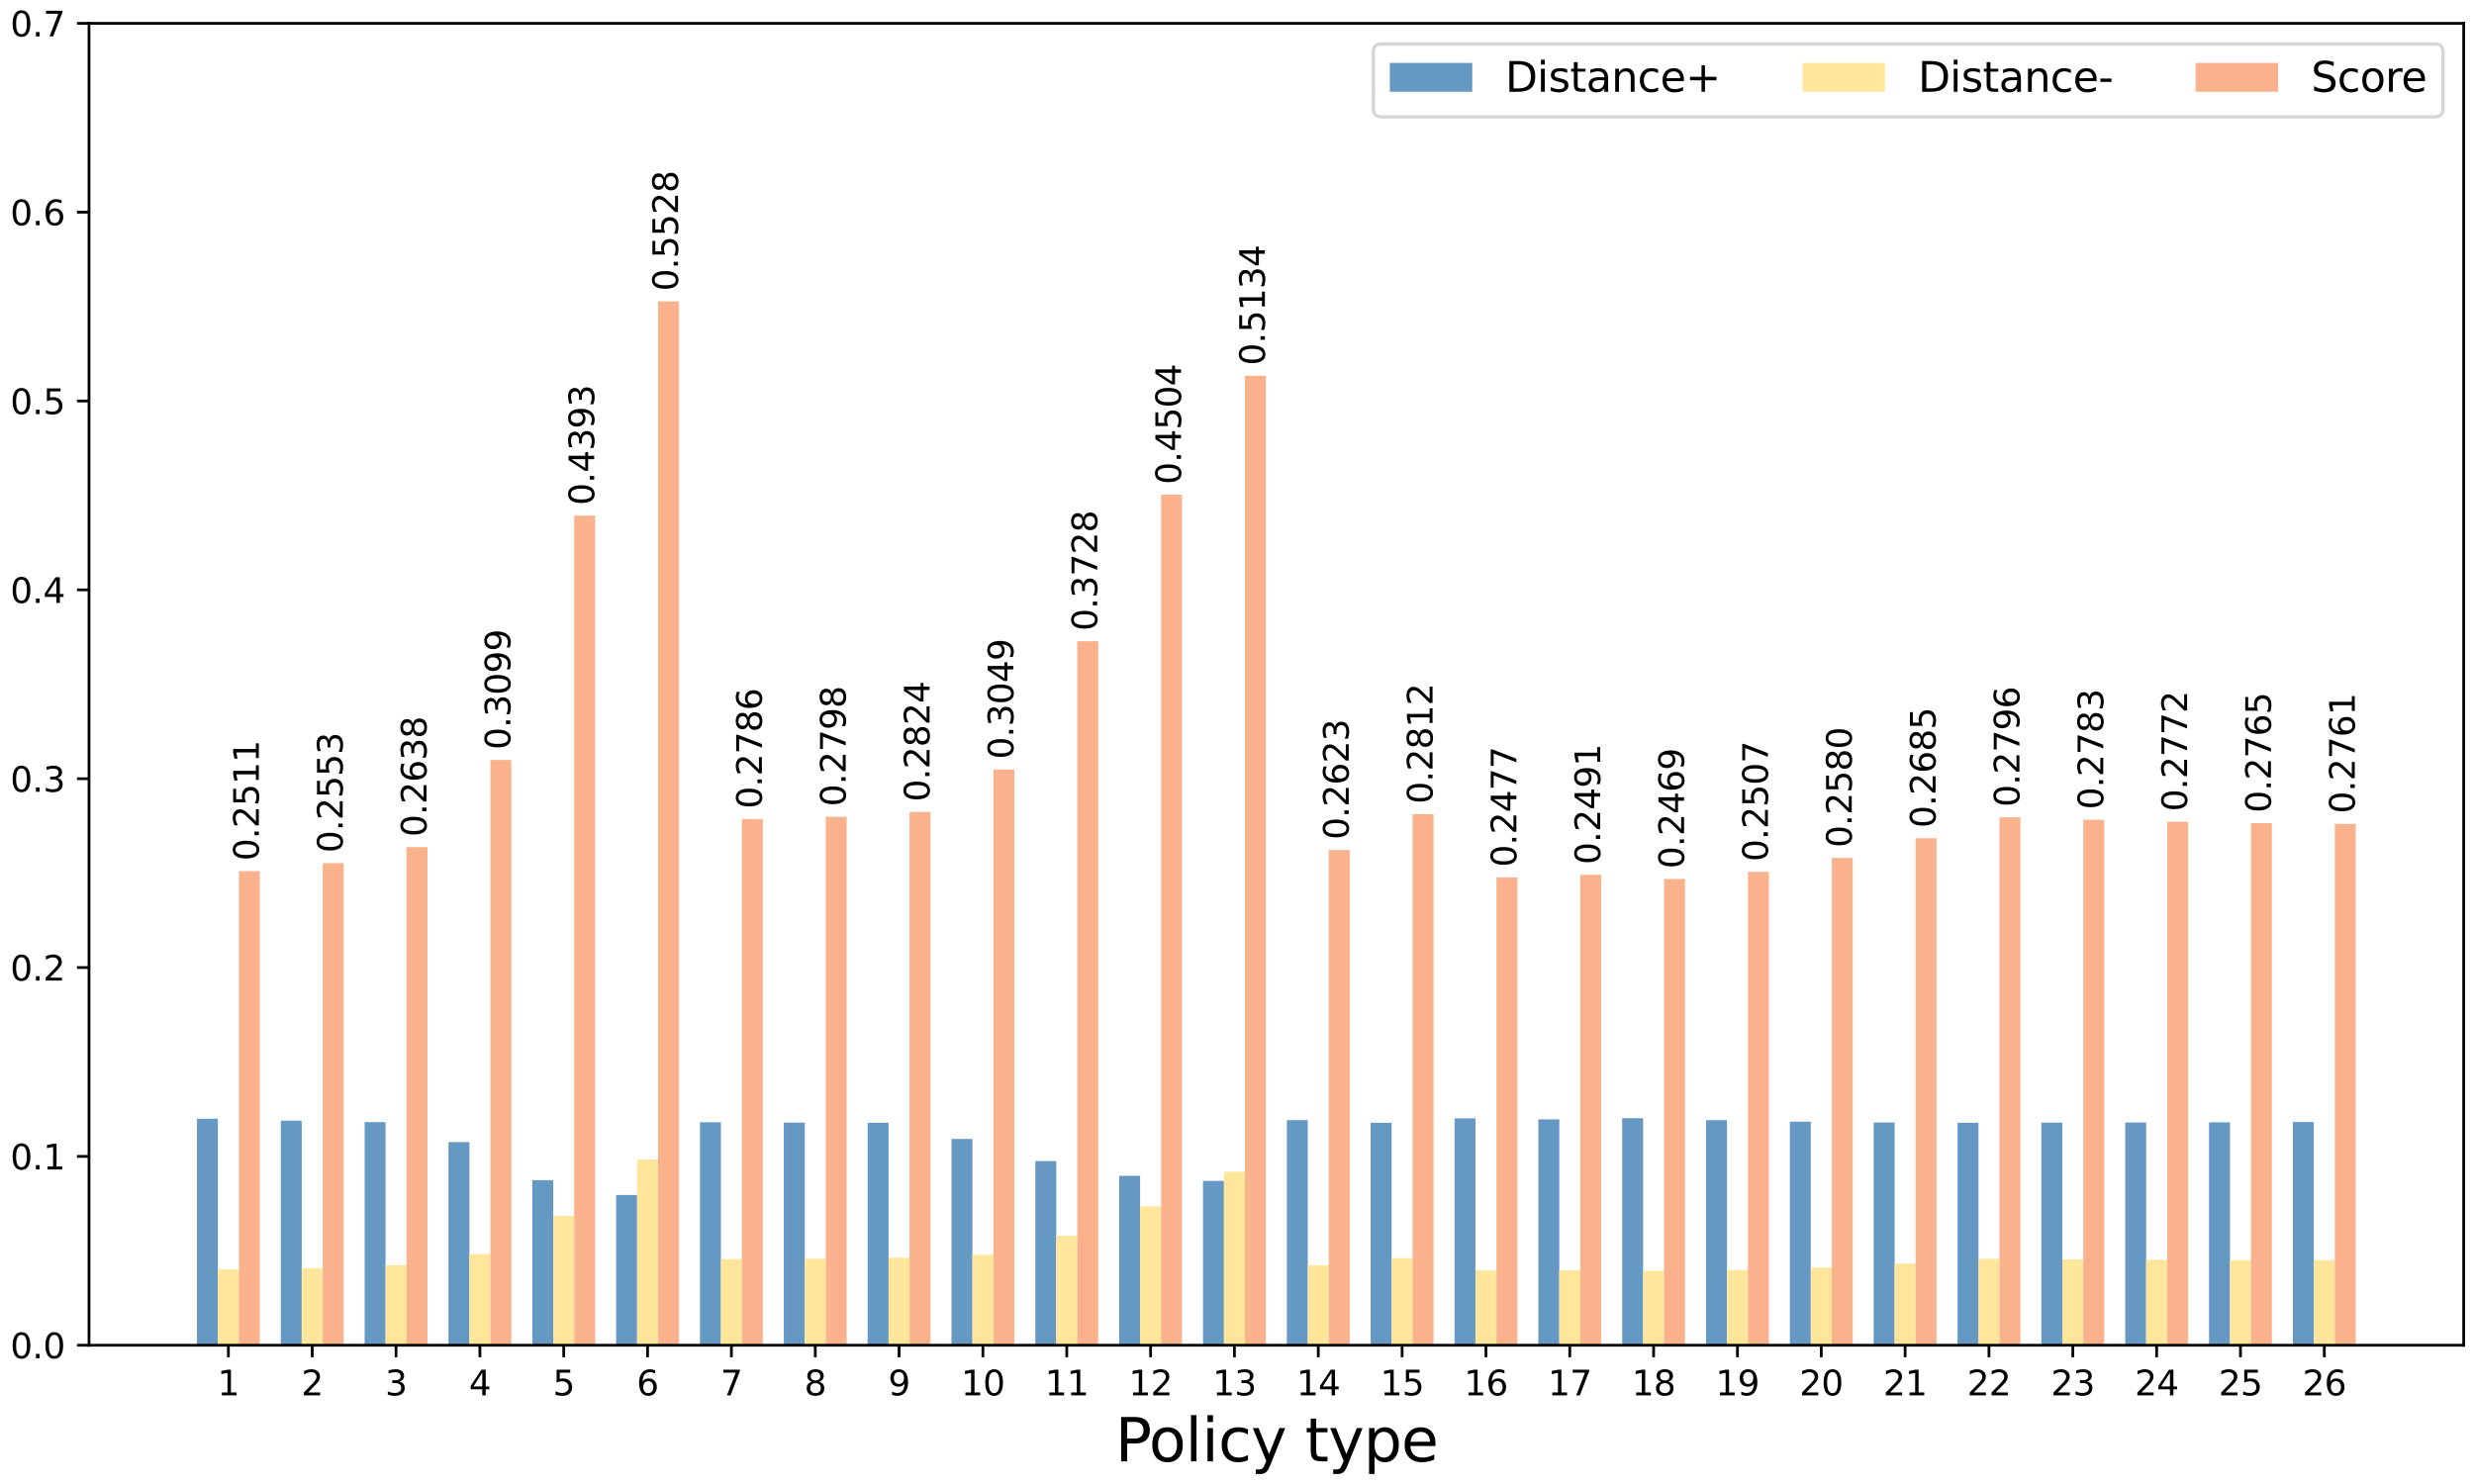 <?xml version="1.0" encoding="utf-8" standalone="no"?>
<!DOCTYPE svg PUBLIC "-//W3C//DTD SVG 1.1//EN"
  "http://www.w3.org/Graphics/SVG/1.1/DTD/svg11.dtd">
<svg xmlns:xlink="http://www.w3.org/1999/xlink" width="720pt" height="432pt" viewBox="0 0 720 432" xmlns="http://www.w3.org/2000/svg" version="1.1">
 <defs>
  <style type="text/css">*{stroke-linejoin: round; stroke-linecap: butt}</style>
 </defs>
 <g id="figure_1">
  <g id="patch_1">
   <path d="M 0 432 
L 720 432 
L 720 0 
L 0 0 
z
" style="fill: #ffffff"/>
  </g>
  <g id="axes_1">
   <g id="patch_2">
    <path d="M 25.903 391.598 
L 717 391.598 
L 717 6.799 
L 25.903 6.799 
z
" style="fill: #ffffff"/>
   </g>
   <g id="patch_3">
    <path d="M 57.317 391.598 
L 63.417 391.598 
L 63.417 325.668 
L 57.317 325.668 
z
" clip-path="url(#pde067b3f91)" style="fill: #6698c4"/>
   </g>
   <g id="patch_4">
    <path d="M 81.716 391.598 
L 87.815 391.598 
L 87.815 326.255 
L 81.716 326.255 
z
" clip-path="url(#pde067b3f91)" style="fill: #6698c4"/>
   </g>
   <g id="patch_5">
    <path d="M 106.114 391.598 
L 112.214 391.598 
L 112.214 326.641 
L 106.114 326.641 
z
" clip-path="url(#pde067b3f91)" style="fill: #6698c4"/>
   </g>
   <g id="patch_6">
    <path d="M 130.513 391.598 
L 136.613 391.598 
L 136.613 332.466 
L 130.513 332.466 
z
" clip-path="url(#pde067b3f91)" style="fill: #6698c4"/>
   </g>
   <g id="patch_7">
    <path d="M 154.912 391.598 
L 161.012 391.598 
L 161.012 343.547 
L 154.912 343.547 
z
" clip-path="url(#pde067b3f91)" style="fill: #6698c4"/>
   </g>
   <g id="patch_8">
    <path d="M 179.311 391.598 
L 185.411 391.598 
L 185.411 347.86 
L 179.311 347.86 
z
" clip-path="url(#pde067b3f91)" style="fill: #6698c4"/>
   </g>
   <g id="patch_9">
    <path d="M 203.71 391.598 
L 209.809 391.598 
L 209.809 326.69 
L 203.71 326.69 
z
" clip-path="url(#pde067b3f91)" style="fill: #6698c4"/>
   </g>
   <g id="patch_10">
    <path d="M 228.109 391.598 
L 234.208 391.598 
L 234.208 326.808 
L 228.109 326.808 
z
" clip-path="url(#pde067b3f91)" style="fill: #6698c4"/>
   </g>
   <g id="patch_11">
    <path d="M 252.507 391.598 
L 258.607 391.598 
L 258.607 326.848 
L 252.507 326.848 
z
" clip-path="url(#pde067b3f91)" style="fill: #6698c4"/>
   </g>
   <g id="patch_12">
    <path d="M 276.906 391.598 
L 283.006 391.598 
L 283.006 331.545 
L 276.906 331.545 
z
" clip-path="url(#pde067b3f91)" style="fill: #6698c4"/>
   </g>
   <g id="patch_13">
    <path d="M 301.305 391.598 
L 307.405 391.598 
L 307.405 338.004 
L 301.305 338.004 
z
" clip-path="url(#pde067b3f91)" style="fill: #6698c4"/>
   </g>
   <g id="patch_14">
    <path d="M 325.704 391.598 
L 331.803 391.598 
L 331.803 342.276 
L 325.704 342.276 
z
" clip-path="url(#pde067b3f91)" style="fill: #6698c4"/>
   </g>
   <g id="patch_15">
    <path d="M 350.103 391.598 
L 356.202 391.598 
L 356.202 343.764 
L 350.103 343.764 
z
" clip-path="url(#pde067b3f91)" style="fill: #6698c4"/>
   </g>
   <g id="patch_16">
    <path d="M 374.501 391.598 
L 380.601 391.598 
L 380.601 326.08 
L 374.501 326.08 
z
" clip-path="url(#pde067b3f91)" style="fill: #6698c4"/>
   </g>
   <g id="patch_17">
    <path d="M 398.9 391.598 
L 405 391.598 
L 405 326.842 
L 398.9 326.842 
z
" clip-path="url(#pde067b3f91)" style="fill: #6698c4"/>
   </g>
   <g id="patch_18">
    <path d="M 423.299 391.598 
L 429.399 391.598 
L 429.399 325.552 
L 423.299 325.552 
z
" clip-path="url(#pde067b3f91)" style="fill: #6698c4"/>
   </g>
   <g id="patch_19">
    <path d="M 447.698 391.598 
L 453.798 391.598 
L 453.798 325.852 
L 447.698 325.852 
z
" clip-path="url(#pde067b3f91)" style="fill: #6698c4"/>
   </g>
   <g id="patch_20">
    <path d="M 472.097 391.598 
L 478.196 391.598 
L 478.196 325.523 
L 472.097 325.523 
z
" clip-path="url(#pde067b3f91)" style="fill: #6698c4"/>
   </g>
   <g id="patch_21">
    <path d="M 496.495 391.598 
L 502.595 391.598 
L 502.595 326.097 
L 496.495 326.097 
z
" clip-path="url(#pde067b3f91)" style="fill: #6698c4"/>
   </g>
   <g id="patch_22">
    <path d="M 520.894 391.598 
L 526.994 391.598 
L 526.994 326.51 
L 520.894 326.51 
z
" clip-path="url(#pde067b3f91)" style="fill: #6698c4"/>
   </g>
   <g id="patch_23">
    <path d="M 545.293 391.598 
L 551.393 391.598 
L 551.393 326.759 
L 545.293 326.759 
z
" clip-path="url(#pde067b3f91)" style="fill: #6698c4"/>
   </g>
   <g id="patch_24">
    <path d="M 569.692 391.598 
L 575.792 391.598 
L 575.792 326.833 
L 569.692 326.833 
z
" clip-path="url(#pde067b3f91)" style="fill: #6698c4"/>
   </g>
   <g id="patch_25">
    <path d="M 594.091 391.598 
L 600.19 391.598 
L 600.19 326.807 
L 594.091 326.807 
z
" clip-path="url(#pde067b3f91)" style="fill: #6698c4"/>
   </g>
   <g id="patch_26">
    <path d="M 618.49 391.598 
L 624.589 391.598 
L 624.589 326.764 
L 618.49 326.764 
z
" clip-path="url(#pde067b3f91)" style="fill: #6698c4"/>
   </g>
   <g id="patch_27">
    <path d="M 642.888 391.598 
L 648.988 391.598 
L 648.988 326.704 
L 642.888 326.704 
z
" clip-path="url(#pde067b3f91)" style="fill: #6698c4"/>
   </g>
   <g id="patch_28">
    <path d="M 667.287 391.598 
L 673.387 391.598 
L 673.387 326.626 
L 667.287 326.626 
z
" clip-path="url(#pde067b3f91)" style="fill: #6698c4"/>
   </g>
   <g id="patch_29">
    <path d="M 63.417 391.598 
L 69.516 391.598 
L 69.516 369.497 
L 63.417 369.497 
z
" clip-path="url(#pde067b3f91)" style="fill: #ffe69a"/>
   </g>
   <g id="patch_30">
    <path d="M 87.815 391.598 
L 93.915 391.598 
L 93.915 369.198 
L 87.815 369.198 
z
" clip-path="url(#pde067b3f91)" style="fill: #ffe69a"/>
   </g>
   <g id="patch_31">
    <path d="M 112.214 391.598 
L 118.314 391.598 
L 118.314 368.327 
L 112.214 368.327 
z
" clip-path="url(#pde067b3f91)" style="fill: #ffe69a"/>
   </g>
   <g id="patch_32">
    <path d="M 136.613 391.598 
L 142.713 391.598 
L 142.713 365.043 
L 136.613 365.043 
z
" clip-path="url(#pde067b3f91)" style="fill: #ffe69a"/>
   </g>
   <g id="patch_33">
    <path d="M 161.012 391.598 
L 167.111 391.598 
L 167.111 353.945 
L 161.012 353.945 
z
" clip-path="url(#pde067b3f91)" style="fill: #ffe69a"/>
   </g>
   <g id="patch_34">
    <path d="M 185.411 391.598 
L 191.51 391.598 
L 191.51 337.541 
L 185.411 337.541 
z
" clip-path="url(#pde067b3f91)" style="fill: #ffe69a"/>
   </g>
   <g id="patch_35">
    <path d="M 209.809 391.598 
L 215.909 391.598 
L 215.909 366.525 
L 209.809 366.525 
z
" clip-path="url(#pde067b3f91)" style="fill: #ffe69a"/>
   </g>
   <g id="patch_36">
    <path d="M 234.208 391.598 
L 240.308 391.598 
L 240.308 366.423 
L 234.208 366.423 
z
" clip-path="url(#pde067b3f91)" style="fill: #ffe69a"/>
   </g>
   <g id="patch_37">
    <path d="M 258.607 391.598 
L 264.707 391.598 
L 264.707 366.118 
L 258.607 366.118 
z
" clip-path="url(#pde067b3f91)" style="fill: #ffe69a"/>
   </g>
   <g id="patch_38">
    <path d="M 283.006 391.598 
L 289.106 391.598 
L 289.106 365.258 
L 283.006 365.258 
z
" clip-path="url(#pde067b3f91)" style="fill: #ffe69a"/>
   </g>
   <g id="patch_39">
    <path d="M 307.405 391.598 
L 313.504 391.598 
L 313.504 359.74 
L 307.405 359.74 
z
" clip-path="url(#pde067b3f91)" style="fill: #ffe69a"/>
   </g>
   <g id="patch_40">
    <path d="M 331.803 391.598 
L 337.903 391.598 
L 337.903 351.182 
L 331.803 351.182 
z
" clip-path="url(#pde067b3f91)" style="fill: #ffe69a"/>
   </g>
   <g id="patch_41">
    <path d="M 356.202 391.598 
L 362.302 391.598 
L 362.302 341.129 
L 356.202 341.129 
z
" clip-path="url(#pde067b3f91)" style="fill: #ffe69a"/>
   </g>
   <g id="patch_42">
    <path d="M 380.601 391.598 
L 386.701 391.598 
L 386.701 368.305 
L 380.601 368.305 
z
" clip-path="url(#pde067b3f91)" style="fill: #ffe69a"/>
   </g>
   <g id="patch_43">
    <path d="M 405 391.598 
L 411.1 391.598 
L 411.1 366.264 
L 405 366.264 
z
" clip-path="url(#pde067b3f91)" style="fill: #ffe69a"/>
   </g>
   <g id="patch_44">
    <path d="M 429.399 391.598 
L 435.498 391.598 
L 435.498 369.848 
L 429.399 369.848 
z
" clip-path="url(#pde067b3f91)" style="fill: #ffe69a"/>
   </g>
   <g id="patch_45">
    <path d="M 453.798 391.598 
L 459.897 391.598 
L 459.897 369.787 
L 453.798 369.787 
z
" clip-path="url(#pde067b3f91)" style="fill: #ffe69a"/>
   </g>
   <g id="patch_46">
    <path d="M 478.196 391.598 
L 484.296 391.598 
L 484.296 369.935 
L 478.196 369.935 
z
" clip-path="url(#pde067b3f91)" style="fill: #ffe69a"/>
   </g>
   <g id="patch_47">
    <path d="M 502.595 391.598 
L 508.695 391.598 
L 508.695 369.688 
L 502.595 369.688 
z
" clip-path="url(#pde067b3f91)" style="fill: #ffe69a"/>
   </g>
   <g id="patch_48">
    <path d="M 526.994 391.598 
L 533.094 391.598 
L 533.094 368.961 
L 526.994 368.961 
z
" clip-path="url(#pde067b3f91)" style="fill: #ffe69a"/>
   </g>
   <g id="patch_49">
    <path d="M 551.393 391.598 
L 557.493 391.598 
L 557.493 367.8 
L 551.393 367.8 
z
" clip-path="url(#pde067b3f91)" style="fill: #ffe69a"/>
   </g>
   <g id="patch_50">
    <path d="M 575.792 391.598 
L 581.891 391.598 
L 581.891 366.464 
L 575.792 366.464 
z
" clip-path="url(#pde067b3f91)" style="fill: #ffe69a"/>
   </g>
   <g id="patch_51">
    <path d="M 600.19 391.598 
L 606.29 391.598 
L 606.29 366.62 
L 600.19 366.62 
z
" clip-path="url(#pde067b3f91)" style="fill: #ffe69a"/>
   </g>
   <g id="patch_52">
    <path d="M 624.589 391.598 
L 630.689 391.598 
L 630.689 366.732 
L 624.589 366.732 
z
" clip-path="url(#pde067b3f91)" style="fill: #ffe69a"/>
   </g>
   <g id="patch_53">
    <path d="M 648.988 391.598 
L 655.088 391.598 
L 655.088 366.799 
L 648.988 366.799 
z
" clip-path="url(#pde067b3f91)" style="fill: #ffe69a"/>
   </g>
   <g id="patch_54">
    <path d="M 673.387 391.598 
L 679.487 391.598 
L 679.487 366.821 
L 673.387 366.821 
z
" clip-path="url(#pde067b3f91)" style="fill: #ffe69a"/>
   </g>
   <g id="patch_55">
    <path d="M 69.516 391.598 
L 75.616 391.598 
L 75.616 253.585 
L 69.516 253.585 
z
" clip-path="url(#pde067b3f91)" style="fill: #fab28c"/>
   </g>
   <g id="patch_56">
    <path d="M 93.915 391.598 
L 100.015 391.598 
L 100.015 251.265 
L 93.915 251.265 
z
" clip-path="url(#pde067b3f91)" style="fill: #fab28c"/>
   </g>
   <g id="patch_57">
    <path d="M 118.314 391.598 
L 124.414 391.598 
L 124.414 246.607 
L 118.314 246.607 
z
" clip-path="url(#pde067b3f91)" style="fill: #fab28c"/>
   </g>
   <g id="patch_58">
    <path d="M 142.713 391.598 
L 148.812 391.598 
L 148.812 221.24 
L 142.713 221.24 
z
" clip-path="url(#pde067b3f91)" style="fill: #fab28c"/>
   </g>
   <g id="patch_59">
    <path d="M 167.111 391.598 
L 173.211 391.598 
L 173.211 150.088 
L 167.111 150.088 
z
" clip-path="url(#pde067b3f91)" style="fill: #fab28c"/>
   </g>
   <g id="patch_60">
    <path d="M 191.51 391.598 
L 197.61 391.598 
L 197.61 87.739 
L 191.51 87.739 
z
" clip-path="url(#pde067b3f91)" style="fill: #fab28c"/>
   </g>
   <g id="patch_61">
    <path d="M 215.909 391.598 
L 222.009 391.598 
L 222.009 238.424 
L 215.909 238.424 
z
" clip-path="url(#pde067b3f91)" style="fill: #fab28c"/>
   </g>
   <g id="patch_62">
    <path d="M 240.308 391.598 
L 246.408 391.598 
L 246.408 237.77 
L 240.308 237.77 
z
" clip-path="url(#pde067b3f91)" style="fill: #fab28c"/>
   </g>
   <g id="patch_63">
    <path d="M 264.707 391.598 
L 270.806 391.598 
L 270.806 236.367 
L 264.707 236.367 
z
" clip-path="url(#pde067b3f91)" style="fill: #fab28c"/>
   </g>
   <g id="patch_64">
    <path d="M 289.106 391.598 
L 295.205 391.598 
L 295.205 223.999 
L 289.106 223.999 
z
" clip-path="url(#pde067b3f91)" style="fill: #fab28c"/>
   </g>
   <g id="patch_65">
    <path d="M 313.504 391.598 
L 319.604 391.598 
L 319.604 186.656 
L 313.504 186.656 
z
" clip-path="url(#pde067b3f91)" style="fill: #fab28c"/>
   </g>
   <g id="patch_66">
    <path d="M 337.903 391.598 
L 344.003 391.598 
L 344.003 144.019 
L 337.903 144.019 
z
" clip-path="url(#pde067b3f91)" style="fill: #fab28c"/>
   </g>
   <g id="patch_67">
    <path d="M 362.302 391.598 
L 368.402 391.598 
L 368.402 109.375 
L 362.302 109.375 
z
" clip-path="url(#pde067b3f91)" style="fill: #fab28c"/>
   </g>
   <g id="patch_68">
    <path d="M 386.701 391.598 
L 392.801 391.598 
L 392.801 247.421 
L 386.701 247.421 
z
" clip-path="url(#pde067b3f91)" style="fill: #fab28c"/>
   </g>
   <g id="patch_69">
    <path d="M 411.1 391.598 
L 417.199 391.598 
L 417.199 237.016 
L 411.1 237.016 
z
" clip-path="url(#pde067b3f91)" style="fill: #fab28c"/>
   </g>
   <g id="patch_70">
    <path d="M 435.498 391.598 
L 441.598 391.598 
L 441.598 255.416 
L 435.498 255.416 
z
" clip-path="url(#pde067b3f91)" style="fill: #fab28c"/>
   </g>
   <g id="patch_71">
    <path d="M 459.897 391.598 
L 465.997 391.598 
L 465.997 254.663 
L 459.897 254.663 
z
" clip-path="url(#pde067b3f91)" style="fill: #fab28c"/>
   </g>
   <g id="patch_72">
    <path d="M 484.296 391.598 
L 490.396 391.598 
L 490.396 255.872 
L 484.296 255.872 
z
" clip-path="url(#pde067b3f91)" style="fill: #fab28c"/>
   </g>
   <g id="patch_73">
    <path d="M 508.695 391.598 
L 514.795 391.598 
L 514.795 253.809 
L 508.695 253.809 
z
" clip-path="url(#pde067b3f91)" style="fill: #fab28c"/>
   </g>
   <g id="patch_74">
    <path d="M 533.094 391.598 
L 539.193 391.598 
L 539.193 249.751 
L 533.094 249.751 
z
" clip-path="url(#pde067b3f91)" style="fill: #fab28c"/>
   </g>
   <g id="patch_75">
    <path d="M 557.493 391.598 
L 563.592 391.598 
L 563.592 244.009 
L 557.493 244.009 
z
" clip-path="url(#pde067b3f91)" style="fill: #fab28c"/>
   </g>
   <g id="patch_76">
    <path d="M 581.891 391.598 
L 587.991 391.598 
L 587.991 237.909 
L 581.891 237.909 
z
" clip-path="url(#pde067b3f91)" style="fill: #fab28c"/>
   </g>
   <g id="patch_77">
    <path d="M 606.29 391.598 
L 612.39 391.598 
L 612.39 238.64 
L 606.29 238.64 
z
" clip-path="url(#pde067b3f91)" style="fill: #fab28c"/>
   </g>
   <g id="patch_78">
    <path d="M 630.689 391.598 
L 636.789 391.598 
L 636.789 239.209 
L 630.689 239.209 
z
" clip-path="url(#pde067b3f91)" style="fill: #fab28c"/>
   </g>
   <g id="patch_79">
    <path d="M 655.088 391.598 
L 661.187 391.598 
L 661.187 239.61 
L 655.088 239.61 
z
" clip-path="url(#pde067b3f91)" style="fill: #fab28c"/>
   </g>
   <g id="patch_80">
    <path d="M 679.487 391.598 
L 685.586 391.598 
L 685.586 239.84 
L 679.487 239.84 
z
" clip-path="url(#pde067b3f91)" style="fill: #fab28c"/>
   </g>
   <g id="matplotlib.axis_1">
    <g id="xtick_1">
     <g id="line2d_1">
      <defs>
       <path id="m71d4351769" d="M 0 0 
L 0 3.5 
" style="stroke: #000000; stroke-width: 0.8"/>
      </defs>
      <g>
       <use xlink:href="#m71d4351769" x="66.466" y="391.598" style="stroke: #000000; stroke-width: 0.8"/>
      </g>
     </g>
     <g id="text_1">
      <!-- 1 -->
      <g transform="translate(63.285 406.196) scale(0.1 -0.1)">
       <defs>
        <path id="DejaVuSans-31" d="M 794 531 
L 1825 531 
L 1825 4091 
L 703 3866 
L 703 4441 
L 1819 4666 
L 2450 4666 
L 2450 531 
L 3481 531 
L 3481 0 
L 794 0 
L 794 531 
z
" transform="scale(0.016)"/>
       </defs>
       <use xlink:href="#DejaVuSans-31"/>
      </g>
     </g>
    </g>
    <g id="xtick_2">
     <g id="line2d_2">
      <g>
       <use xlink:href="#m71d4351769" x="90.865" y="391.598" style="stroke: #000000; stroke-width: 0.8"/>
      </g>
     </g>
     <g id="text_2">
      <!-- 2 -->
      <g transform="translate(87.684 406.196) scale(0.1 -0.1)">
       <defs>
        <path id="DejaVuSans-32" d="M 1228 531 
L 3431 531 
L 3431 0 
L 469 0 
L 469 531 
Q 828 903 1448 1529 
Q 2069 2156 2228 2338 
Q 2531 2678 2651 2914 
Q 2772 3150 2772 3378 
Q 2772 3750 2511 3984 
Q 2250 4219 1831 4219 
Q 1534 4219 1204 4116 
Q 875 4013 500 3803 
L 500 4441 
Q 881 4594 1212 4672 
Q 1544 4750 1819 4750 
Q 2544 4750 2975 4387 
Q 3406 4025 3406 3419 
Q 3406 3131 3298 2873 
Q 3191 2616 2906 2266 
Q 2828 2175 2409 1742 
Q 1991 1309 1228 531 
z
" transform="scale(0.016)"/>
       </defs>
       <use xlink:href="#DejaVuSans-32"/>
      </g>
     </g>
    </g>
    <g id="xtick_3">
     <g id="line2d_3">
      <g>
       <use xlink:href="#m71d4351769" x="115.264" y="391.598" style="stroke: #000000; stroke-width: 0.8"/>
      </g>
     </g>
     <g id="text_3">
      <!-- 3 -->
      <g transform="translate(112.083 406.196) scale(0.1 -0.1)">
       <defs>
        <path id="DejaVuSans-33" d="M 2597 2516 
Q 3050 2419 3304 2112 
Q 3559 1806 3559 1356 
Q 3559 666 3084 287 
Q 2609 -91 1734 -91 
Q 1441 -91 1130 -33 
Q 819 25 488 141 
L 488 750 
Q 750 597 1062 519 
Q 1375 441 1716 441 
Q 2309 441 2620 675 
Q 2931 909 2931 1356 
Q 2931 1769 2642 2001 
Q 2353 2234 1838 2234 
L 1294 2234 
L 1294 2753 
L 1863 2753 
Q 2328 2753 2575 2939 
Q 2822 3125 2822 3475 
Q 2822 3834 2567 4026 
Q 2313 4219 1838 4219 
Q 1578 4219 1281 4162 
Q 984 4106 628 3988 
L 628 4550 
Q 988 4650 1302 4700 
Q 1616 4750 1894 4750 
Q 2613 4750 3031 4423 
Q 3450 4097 3450 3541 
Q 3450 3153 3228 2886 
Q 3006 2619 2597 2516 
z
" transform="scale(0.016)"/>
       </defs>
       <use xlink:href="#DejaVuSans-33"/>
      </g>
     </g>
    </g>
    <g id="xtick_4">
     <g id="line2d_4">
      <g>
       <use xlink:href="#m71d4351769" x="139.663" y="391.598" style="stroke: #000000; stroke-width: 0.8"/>
      </g>
     </g>
     <g id="text_4">
      <!-- 4 -->
      <g transform="translate(136.482 406.196) scale(0.1 -0.1)">
       <defs>
        <path id="DejaVuSans-34" d="M 2419 4116 
L 825 1625 
L 2419 1625 
L 2419 4116 
z
M 2253 4666 
L 3047 4666 
L 3047 1625 
L 3713 1625 
L 3713 1100 
L 3047 1100 
L 3047 0 
L 2419 0 
L 2419 1100 
L 313 1100 
L 313 1709 
L 2253 4666 
z
" transform="scale(0.016)"/>
       </defs>
       <use xlink:href="#DejaVuSans-34"/>
      </g>
     </g>
    </g>
    <g id="xtick_5">
     <g id="line2d_5">
      <g>
       <use xlink:href="#m71d4351769" x="164.062" y="391.598" style="stroke: #000000; stroke-width: 0.8"/>
      </g>
     </g>
     <g id="text_5">
      <!-- 5 -->
      <g transform="translate(160.88 406.196) scale(0.1 -0.1)">
       <defs>
        <path id="DejaVuSans-35" d="M 691 4666 
L 3169 4666 
L 3169 4134 
L 1269 4134 
L 1269 2991 
Q 1406 3038 1543 3061 
Q 1681 3084 1819 3084 
Q 2600 3084 3056 2656 
Q 3513 2228 3513 1497 
Q 3513 744 3044 326 
Q 2575 -91 1722 -91 
Q 1428 -91 1123 -41 
Q 819 9 494 109 
L 494 744 
Q 775 591 1075 516 
Q 1375 441 1709 441 
Q 2250 441 2565 725 
Q 2881 1009 2881 1497 
Q 2881 1984 2565 2268 
Q 2250 2553 1709 2553 
Q 1456 2553 1204 2497 
Q 953 2441 691 2322 
L 691 4666 
z
" transform="scale(0.016)"/>
       </defs>
       <use xlink:href="#DejaVuSans-35"/>
      </g>
     </g>
    </g>
    <g id="xtick_6">
     <g id="line2d_6">
      <g>
       <use xlink:href="#m71d4351769" x="188.46" y="391.598" style="stroke: #000000; stroke-width: 0.8"/>
      </g>
     </g>
     <g id="text_6">
      <!-- 6 -->
      <g transform="translate(185.279 406.196) scale(0.1 -0.1)">
       <defs>
        <path id="DejaVuSans-36" d="M 2113 2584 
Q 1688 2584 1439 2293 
Q 1191 2003 1191 1497 
Q 1191 994 1439 701 
Q 1688 409 2113 409 
Q 2538 409 2786 701 
Q 3034 994 3034 1497 
Q 3034 2003 2786 2293 
Q 2538 2584 2113 2584 
z
M 3366 4563 
L 3366 3988 
Q 3128 4100 2886 4159 
Q 2644 4219 2406 4219 
Q 1781 4219 1451 3797 
Q 1122 3375 1075 2522 
Q 1259 2794 1537 2939 
Q 1816 3084 2150 3084 
Q 2853 3084 3261 2657 
Q 3669 2231 3669 1497 
Q 3669 778 3244 343 
Q 2819 -91 2113 -91 
Q 1303 -91 875 529 
Q 447 1150 447 2328 
Q 447 3434 972 4092 
Q 1497 4750 2381 4750 
Q 2619 4750 2861 4703 
Q 3103 4656 3366 4563 
z
" transform="scale(0.016)"/>
       </defs>
       <use xlink:href="#DejaVuSans-36"/>
      </g>
     </g>
    </g>
    <g id="xtick_7">
     <g id="line2d_7">
      <g>
       <use xlink:href="#m71d4351769" x="212.859" y="391.598" style="stroke: #000000; stroke-width: 0.8"/>
      </g>
     </g>
     <g id="text_7">
      <!-- 7 -->
      <g transform="translate(209.678 406.196) scale(0.1 -0.1)">
       <defs>
        <path id="DejaVuSans-37" d="M 525 4666 
L 3525 4666 
L 3525 4397 
L 1831 0 
L 1172 0 
L 2766 4134 
L 525 4134 
L 525 4666 
z
" transform="scale(0.016)"/>
       </defs>
       <use xlink:href="#DejaVuSans-37"/>
      </g>
     </g>
    </g>
    <g id="xtick_8">
     <g id="line2d_8">
      <g>
       <use xlink:href="#m71d4351769" x="237.258" y="391.598" style="stroke: #000000; stroke-width: 0.8"/>
      </g>
     </g>
     <g id="text_8">
      <!-- 8 -->
      <g transform="translate(234.077 406.196) scale(0.1 -0.1)">
       <defs>
        <path id="DejaVuSans-38" d="M 2034 2216 
Q 1584 2216 1326 1975 
Q 1069 1734 1069 1313 
Q 1069 891 1326 650 
Q 1584 409 2034 409 
Q 2484 409 2743 651 
Q 3003 894 3003 1313 
Q 3003 1734 2745 1975 
Q 2488 2216 2034 2216 
z
M 1403 2484 
Q 997 2584 770 2862 
Q 544 3141 544 3541 
Q 544 4100 942 4425 
Q 1341 4750 2034 4750 
Q 2731 4750 3128 4425 
Q 3525 4100 3525 3541 
Q 3525 3141 3298 2862 
Q 3072 2584 2669 2484 
Q 3125 2378 3379 2068 
Q 3634 1759 3634 1313 
Q 3634 634 3220 271 
Q 2806 -91 2034 -91 
Q 1263 -91 848 271 
Q 434 634 434 1313 
Q 434 1759 690 2068 
Q 947 2378 1403 2484 
z
M 1172 3481 
Q 1172 3119 1398 2916 
Q 1625 2713 2034 2713 
Q 2441 2713 2670 2916 
Q 2900 3119 2900 3481 
Q 2900 3844 2670 4047 
Q 2441 4250 2034 4250 
Q 1625 4250 1398 4047 
Q 1172 3844 1172 3481 
z
" transform="scale(0.016)"/>
       </defs>
       <use xlink:href="#DejaVuSans-38"/>
      </g>
     </g>
    </g>
    <g id="xtick_9">
     <g id="line2d_9">
      <g>
       <use xlink:href="#m71d4351769" x="261.657" y="391.598" style="stroke: #000000; stroke-width: 0.8"/>
      </g>
     </g>
     <g id="text_9">
      <!-- 9 -->
      <g transform="translate(258.476 406.196) scale(0.1 -0.1)">
       <defs>
        <path id="DejaVuSans-39" d="M 703 97 
L 703 672 
Q 941 559 1184 500 
Q 1428 441 1663 441 
Q 2288 441 2617 861 
Q 2947 1281 2994 2138 
Q 2813 1869 2534 1725 
Q 2256 1581 1919 1581 
Q 1219 1581 811 2004 
Q 403 2428 403 3163 
Q 403 3881 828 4315 
Q 1253 4750 1959 4750 
Q 2769 4750 3195 4129 
Q 3622 3509 3622 2328 
Q 3622 1225 3098 567 
Q 2575 -91 1691 -91 
Q 1453 -91 1209 -44 
Q 966 3 703 97 
z
M 1959 2075 
Q 2384 2075 2632 2365 
Q 2881 2656 2881 3163 
Q 2881 3666 2632 3958 
Q 2384 4250 1959 4250 
Q 1534 4250 1286 3958 
Q 1038 3666 1038 3163 
Q 1038 2656 1286 2365 
Q 1534 2075 1959 2075 
z
" transform="scale(0.016)"/>
       </defs>
       <use xlink:href="#DejaVuSans-39"/>
      </g>
     </g>
    </g>
    <g id="xtick_10">
     <g id="line2d_10">
      <g>
       <use xlink:href="#m71d4351769" x="286.056" y="391.598" style="stroke: #000000; stroke-width: 0.8"/>
      </g>
     </g>
     <g id="text_10">
      <!-- 10 -->
      <g transform="translate(279.693 406.196) scale(0.1 -0.1)">
       <defs>
        <path id="DejaVuSans-30" d="M 2034 4250 
Q 1547 4250 1301 3770 
Q 1056 3291 1056 2328 
Q 1056 1369 1301 889 
Q 1547 409 2034 409 
Q 2525 409 2770 889 
Q 3016 1369 3016 2328 
Q 3016 3291 2770 3770 
Q 2525 4250 2034 4250 
z
M 2034 4750 
Q 2819 4750 3233 4129 
Q 3647 3509 3647 2328 
Q 3647 1150 3233 529 
Q 2819 -91 2034 -91 
Q 1250 -91 836 529 
Q 422 1150 422 2328 
Q 422 3509 836 4129 
Q 1250 4750 2034 4750 
z
" transform="scale(0.016)"/>
       </defs>
       <use xlink:href="#DejaVuSans-31"/>
       <use xlink:href="#DejaVuSans-30" x="63.623"/>
      </g>
     </g>
    </g>
    <g id="xtick_11">
     <g id="line2d_11">
      <g>
       <use xlink:href="#m71d4351769" x="310.455" y="391.598" style="stroke: #000000; stroke-width: 0.8"/>
      </g>
     </g>
     <g id="text_11">
      <!-- 11 -->
      <g transform="translate(304.092 406.196) scale(0.1 -0.1)">
       <use xlink:href="#DejaVuSans-31"/>
       <use xlink:href="#DejaVuSans-31" x="63.623"/>
      </g>
     </g>
    </g>
    <g id="xtick_12">
     <g id="line2d_12">
      <g>
       <use xlink:href="#m71d4351769" x="334.853" y="391.598" style="stroke: #000000; stroke-width: 0.8"/>
      </g>
     </g>
     <g id="text_12">
      <!-- 12 -->
      <g transform="translate(328.491 406.196) scale(0.1 -0.1)">
       <use xlink:href="#DejaVuSans-31"/>
       <use xlink:href="#DejaVuSans-32" x="63.623"/>
      </g>
     </g>
    </g>
    <g id="xtick_13">
     <g id="line2d_13">
      <g>
       <use xlink:href="#m71d4351769" x="359.252" y="391.598" style="stroke: #000000; stroke-width: 0.8"/>
      </g>
     </g>
     <g id="text_13">
      <!-- 13 -->
      <g transform="translate(352.89 406.196) scale(0.1 -0.1)">
       <use xlink:href="#DejaVuSans-31"/>
       <use xlink:href="#DejaVuSans-33" x="63.623"/>
      </g>
     </g>
    </g>
    <g id="xtick_14">
     <g id="line2d_14">
      <g>
       <use xlink:href="#m71d4351769" x="383.651" y="391.598" style="stroke: #000000; stroke-width: 0.8"/>
      </g>
     </g>
     <g id="text_14">
      <!-- 14 -->
      <g transform="translate(377.288 406.196) scale(0.1 -0.1)">
       <use xlink:href="#DejaVuSans-31"/>
       <use xlink:href="#DejaVuSans-34" x="63.623"/>
      </g>
     </g>
    </g>
    <g id="xtick_15">
     <g id="line2d_15">
      <g>
       <use xlink:href="#m71d4351769" x="408.05" y="391.598" style="stroke: #000000; stroke-width: 0.8"/>
      </g>
     </g>
     <g id="text_15">
      <!-- 15 -->
      <g transform="translate(401.687 406.196) scale(0.1 -0.1)">
       <use xlink:href="#DejaVuSans-31"/>
       <use xlink:href="#DejaVuSans-35" x="63.623"/>
      </g>
     </g>
    </g>
    <g id="xtick_16">
     <g id="line2d_16">
      <g>
       <use xlink:href="#m71d4351769" x="432.449" y="391.598" style="stroke: #000000; stroke-width: 0.8"/>
      </g>
     </g>
     <g id="text_16">
      <!-- 16 -->
      <g transform="translate(426.086 406.196) scale(0.1 -0.1)">
       <use xlink:href="#DejaVuSans-31"/>
       <use xlink:href="#DejaVuSans-36" x="63.623"/>
      </g>
     </g>
    </g>
    <g id="xtick_17">
     <g id="line2d_17">
      <g>
       <use xlink:href="#m71d4351769" x="456.847" y="391.598" style="stroke: #000000; stroke-width: 0.8"/>
      </g>
     </g>
     <g id="text_17">
      <!-- 17 -->
      <g transform="translate(450.485 406.196) scale(0.1 -0.1)">
       <use xlink:href="#DejaVuSans-31"/>
       <use xlink:href="#DejaVuSans-37" x="63.623"/>
      </g>
     </g>
    </g>
    <g id="xtick_18">
     <g id="line2d_18">
      <g>
       <use xlink:href="#m71d4351769" x="481.246" y="391.598" style="stroke: #000000; stroke-width: 0.8"/>
      </g>
     </g>
     <g id="text_18">
      <!-- 18 -->
      <g transform="translate(474.884 406.196) scale(0.1 -0.1)">
       <use xlink:href="#DejaVuSans-31"/>
       <use xlink:href="#DejaVuSans-38" x="63.623"/>
      </g>
     </g>
    </g>
    <g id="xtick_19">
     <g id="line2d_19">
      <g>
       <use xlink:href="#m71d4351769" x="505.645" y="391.598" style="stroke: #000000; stroke-width: 0.8"/>
      </g>
     </g>
     <g id="text_19">
      <!-- 19 -->
      <g transform="translate(499.283 406.196) scale(0.1 -0.1)">
       <use xlink:href="#DejaVuSans-31"/>
       <use xlink:href="#DejaVuSans-39" x="63.623"/>
      </g>
     </g>
    </g>
    <g id="xtick_20">
     <g id="line2d_20">
      <g>
       <use xlink:href="#m71d4351769" x="530.044" y="391.598" style="stroke: #000000; stroke-width: 0.8"/>
      </g>
     </g>
     <g id="text_20">
      <!-- 20 -->
      <g transform="translate(523.681 406.196) scale(0.1 -0.1)">
       <use xlink:href="#DejaVuSans-32"/>
       <use xlink:href="#DejaVuSans-30" x="63.623"/>
      </g>
     </g>
    </g>
    <g id="xtick_21">
     <g id="line2d_21">
      <g>
       <use xlink:href="#m71d4351769" x="554.443" y="391.598" style="stroke: #000000; stroke-width: 0.8"/>
      </g>
     </g>
     <g id="text_21">
      <!-- 21 -->
      <g transform="translate(548.08 406.196) scale(0.1 -0.1)">
       <use xlink:href="#DejaVuSans-32"/>
       <use xlink:href="#DejaVuSans-31" x="63.623"/>
      </g>
     </g>
    </g>
    <g id="xtick_22">
     <g id="line2d_22">
      <g>
       <use xlink:href="#m71d4351769" x="578.841" y="391.598" style="stroke: #000000; stroke-width: 0.8"/>
      </g>
     </g>
     <g id="text_22">
      <!-- 22 -->
      <g transform="translate(572.479 406.196) scale(0.1 -0.1)">
       <use xlink:href="#DejaVuSans-32"/>
       <use xlink:href="#DejaVuSans-32" x="63.623"/>
      </g>
     </g>
    </g>
    <g id="xtick_23">
     <g id="line2d_23">
      <g>
       <use xlink:href="#m71d4351769" x="603.24" y="391.598" style="stroke: #000000; stroke-width: 0.8"/>
      </g>
     </g>
     <g id="text_23">
      <!-- 23 -->
      <g transform="translate(596.878 406.196) scale(0.1 -0.1)">
       <use xlink:href="#DejaVuSans-32"/>
       <use xlink:href="#DejaVuSans-33" x="63.623"/>
      </g>
     </g>
    </g>
    <g id="xtick_24">
     <g id="line2d_24">
      <g>
       <use xlink:href="#m71d4351769" x="627.639" y="391.598" style="stroke: #000000; stroke-width: 0.8"/>
      </g>
     </g>
     <g id="text_24">
      <!-- 24 -->
      <g transform="translate(621.277 406.196) scale(0.1 -0.1)">
       <use xlink:href="#DejaVuSans-32"/>
       <use xlink:href="#DejaVuSans-34" x="63.623"/>
      </g>
     </g>
    </g>
    <g id="xtick_25">
     <g id="line2d_25">
      <g>
       <use xlink:href="#m71d4351769" x="652.038" y="391.598" style="stroke: #000000; stroke-width: 0.8"/>
      </g>
     </g>
     <g id="text_25">
      <!-- 25 -->
      <g transform="translate(645.675 406.196) scale(0.1 -0.1)">
       <use xlink:href="#DejaVuSans-32"/>
       <use xlink:href="#DejaVuSans-35" x="63.623"/>
      </g>
     </g>
    </g>
    <g id="xtick_26">
     <g id="line2d_26">
      <g>
       <use xlink:href="#m71d4351769" x="676.437" y="391.598" style="stroke: #000000; stroke-width: 0.8"/>
      </g>
     </g>
     <g id="text_26">
      <!-- 26 -->
      <g transform="translate(670.074 406.196) scale(0.1 -0.1)">
       <use xlink:href="#DejaVuSans-32"/>
       <use xlink:href="#DejaVuSans-36" x="63.623"/>
      </g>
     </g>
    </g>
    <g id="text_27">
     <!-- Policy type -->
     <g transform="translate(324.555 425.406) scale(0.173 -0.173)">
      <defs>
       <path id="DejaVuSans-50" d="M 1259 4147 
L 1259 2394 
L 2053 2394 
Q 2494 2394 2734 2622 
Q 2975 2850 2975 3272 
Q 2975 3691 2734 3919 
Q 2494 4147 2053 4147 
L 1259 4147 
z
M 628 4666 
L 2053 4666 
Q 2838 4666 3239 4311 
Q 3641 3956 3641 3272 
Q 3641 2581 3239 2228 
Q 2838 1875 2053 1875 
L 1259 1875 
L 1259 0 
L 628 0 
L 628 4666 
z
" transform="scale(0.016)"/>
       <path id="DejaVuSans-6f" d="M 1959 3097 
Q 1497 3097 1228 2736 
Q 959 2375 959 1747 
Q 959 1119 1226 758 
Q 1494 397 1959 397 
Q 2419 397 2687 759 
Q 2956 1122 2956 1747 
Q 2956 2369 2687 2733 
Q 2419 3097 1959 3097 
z
M 1959 3584 
Q 2709 3584 3137 3096 
Q 3566 2609 3566 1747 
Q 3566 888 3137 398 
Q 2709 -91 1959 -91 
Q 1206 -91 779 398 
Q 353 888 353 1747 
Q 353 2609 779 3096 
Q 1206 3584 1959 3584 
z
" transform="scale(0.016)"/>
       <path id="DejaVuSans-6c" d="M 603 4863 
L 1178 4863 
L 1178 0 
L 603 0 
L 603 4863 
z
" transform="scale(0.016)"/>
       <path id="DejaVuSans-69" d="M 603 3500 
L 1178 3500 
L 1178 0 
L 603 0 
L 603 3500 
z
M 603 4863 
L 1178 4863 
L 1178 4134 
L 603 4134 
L 603 4863 
z
" transform="scale(0.016)"/>
       <path id="DejaVuSans-63" d="M 3122 3366 
L 3122 2828 
Q 2878 2963 2633 3030 
Q 2388 3097 2138 3097 
Q 1578 3097 1268 2742 
Q 959 2388 959 1747 
Q 959 1106 1268 751 
Q 1578 397 2138 397 
Q 2388 397 2633 464 
Q 2878 531 3122 666 
L 3122 134 
Q 2881 22 2623 -34 
Q 2366 -91 2075 -91 
Q 1284 -91 818 406 
Q 353 903 353 1747 
Q 353 2603 823 3093 
Q 1294 3584 2113 3584 
Q 2378 3584 2631 3529 
Q 2884 3475 3122 3366 
z
" transform="scale(0.016)"/>
       <path id="DejaVuSans-79" d="M 2059 -325 
Q 1816 -950 1584 -1140 
Q 1353 -1331 966 -1331 
L 506 -1331 
L 506 -850 
L 844 -850 
Q 1081 -850 1212 -737 
Q 1344 -625 1503 -206 
L 1606 56 
L 191 3500 
L 800 3500 
L 1894 763 
L 2988 3500 
L 3597 3500 
L 2059 -325 
z
" transform="scale(0.016)"/>
       <path id="DejaVuSans-20" transform="scale(0.016)"/>
       <path id="DejaVuSans-74" d="M 1172 4494 
L 1172 3500 
L 2356 3500 
L 2356 3053 
L 1172 3053 
L 1172 1153 
Q 1172 725 1289 603 
Q 1406 481 1766 481 
L 2356 481 
L 2356 0 
L 1766 0 
Q 1100 0 847 248 
Q 594 497 594 1153 
L 594 3053 
L 172 3053 
L 172 3500 
L 594 3500 
L 594 4494 
L 1172 4494 
z
" transform="scale(0.016)"/>
       <path id="DejaVuSans-70" d="M 1159 525 
L 1159 -1331 
L 581 -1331 
L 581 3500 
L 1159 3500 
L 1159 2969 
Q 1341 3281 1617 3432 
Q 1894 3584 2278 3584 
Q 2916 3584 3314 3078 
Q 3713 2572 3713 1747 
Q 3713 922 3314 415 
Q 2916 -91 2278 -91 
Q 1894 -91 1617 61 
Q 1341 213 1159 525 
z
M 3116 1747 
Q 3116 2381 2855 2742 
Q 2594 3103 2138 3103 
Q 1681 3103 1420 2742 
Q 1159 2381 1159 1747 
Q 1159 1113 1420 752 
Q 1681 391 2138 391 
Q 2594 391 2855 752 
Q 3116 1113 3116 1747 
z
" transform="scale(0.016)"/>
       <path id="DejaVuSans-65" d="M 3597 1894 
L 3597 1613 
L 953 1613 
Q 991 1019 1311 708 
Q 1631 397 2203 397 
Q 2534 397 2845 478 
Q 3156 559 3463 722 
L 3463 178 
Q 3153 47 2828 -22 
Q 2503 -91 2169 -91 
Q 1331 -91 842 396 
Q 353 884 353 1716 
Q 353 2575 817 3079 
Q 1281 3584 2069 3584 
Q 2775 3584 3186 3129 
Q 3597 2675 3597 1894 
z
M 3022 2063 
Q 3016 2534 2758 2815 
Q 2500 3097 2075 3097 
Q 1594 3097 1305 2825 
Q 1016 2553 972 2059 
L 3022 2063 
z
" transform="scale(0.016)"/>
      </defs>
      <use xlink:href="#DejaVuSans-50"/>
      <use xlink:href="#DejaVuSans-6f" x="56.678"/>
      <use xlink:href="#DejaVuSans-6c" x="117.859"/>
      <use xlink:href="#DejaVuSans-69" x="145.643"/>
      <use xlink:href="#DejaVuSans-63" x="173.426"/>
      <use xlink:href="#DejaVuSans-79" x="228.406"/>
      <use xlink:href="#DejaVuSans-20" x="287.586"/>
      <use xlink:href="#DejaVuSans-74" x="319.373"/>
      <use xlink:href="#DejaVuSans-79" x="358.582"/>
      <use xlink:href="#DejaVuSans-70" x="417.762"/>
      <use xlink:href="#DejaVuSans-65" x="481.238"/>
     </g>
    </g>
   </g>
   <g id="matplotlib.axis_2">
    <g id="ytick_1">
     <g id="line2d_27">
      <defs>
       <path id="md7cc508e3b" d="M 0 0 
L -3.5 0 
" style="stroke: #000000; stroke-width: 0.8"/>
      </defs>
      <g>
       <use xlink:href="#md7cc508e3b" x="25.903" y="391.598" style="stroke: #000000; stroke-width: 0.8"/>
      </g>
     </g>
     <g id="text_28">
      <!-- 0.0 -->
      <g transform="translate(3 395.397) scale(0.1 -0.1)">
       <defs>
        <path id="DejaVuSans-2e" d="M 684 794 
L 1344 794 
L 1344 0 
L 684 0 
L 684 794 
z
" transform="scale(0.016)"/>
       </defs>
       <use xlink:href="#DejaVuSans-30"/>
       <use xlink:href="#DejaVuSans-2e" x="63.623"/>
       <use xlink:href="#DejaVuSans-30" x="95.41"/>
      </g>
     </g>
    </g>
    <g id="ytick_2">
     <g id="line2d_28">
      <g>
       <use xlink:href="#md7cc508e3b" x="25.903" y="336.627" style="stroke: #000000; stroke-width: 0.8"/>
      </g>
     </g>
     <g id="text_29">
      <!-- 0.1 -->
      <g transform="translate(3 340.426) scale(0.1 -0.1)">
       <use xlink:href="#DejaVuSans-30"/>
       <use xlink:href="#DejaVuSans-2e" x="63.623"/>
       <use xlink:href="#DejaVuSans-31" x="95.41"/>
      </g>
     </g>
    </g>
    <g id="ytick_3">
     <g id="line2d_29">
      <g>
       <use xlink:href="#md7cc508e3b" x="25.903" y="281.655" style="stroke: #000000; stroke-width: 0.8"/>
      </g>
     </g>
     <g id="text_30">
      <!-- 0.2 -->
      <g transform="translate(3 285.455) scale(0.1 -0.1)">
       <use xlink:href="#DejaVuSans-30"/>
       <use xlink:href="#DejaVuSans-2e" x="63.623"/>
       <use xlink:href="#DejaVuSans-32" x="95.41"/>
      </g>
     </g>
    </g>
    <g id="ytick_4">
     <g id="line2d_30">
      <g>
       <use xlink:href="#md7cc508e3b" x="25.903" y="226.684" style="stroke: #000000; stroke-width: 0.8"/>
      </g>
     </g>
     <g id="text_31">
      <!-- 0.3 -->
      <g transform="translate(3 230.483) scale(0.1 -0.1)">
       <use xlink:href="#DejaVuSans-30"/>
       <use xlink:href="#DejaVuSans-2e" x="63.623"/>
       <use xlink:href="#DejaVuSans-33" x="95.41"/>
      </g>
     </g>
    </g>
    <g id="ytick_5">
     <g id="line2d_31">
      <g>
       <use xlink:href="#md7cc508e3b" x="25.903" y="171.713" style="stroke: #000000; stroke-width: 0.8"/>
      </g>
     </g>
     <g id="text_32">
      <!-- 0.4 -->
      <g transform="translate(3 175.512) scale(0.1 -0.1)">
       <use xlink:href="#DejaVuSans-30"/>
       <use xlink:href="#DejaVuSans-2e" x="63.623"/>
       <use xlink:href="#DejaVuSans-34" x="95.41"/>
      </g>
     </g>
    </g>
    <g id="ytick_6">
     <g id="line2d_32">
      <g>
       <use xlink:href="#md7cc508e3b" x="25.903" y="116.742" style="stroke: #000000; stroke-width: 0.8"/>
      </g>
     </g>
     <g id="text_33">
      <!-- 0.5 -->
      <g transform="translate(3 120.541) scale(0.1 -0.1)">
       <use xlink:href="#DejaVuSans-30"/>
       <use xlink:href="#DejaVuSans-2e" x="63.623"/>
       <use xlink:href="#DejaVuSans-35" x="95.41"/>
      </g>
     </g>
    </g>
    <g id="ytick_7">
     <g id="line2d_33">
      <g>
       <use xlink:href="#md7cc508e3b" x="25.903" y="61.771" style="stroke: #000000; stroke-width: 0.8"/>
      </g>
     </g>
     <g id="text_34">
      <!-- 0.6 -->
      <g transform="translate(3 65.57) scale(0.1 -0.1)">
       <use xlink:href="#DejaVuSans-30"/>
       <use xlink:href="#DejaVuSans-2e" x="63.623"/>
       <use xlink:href="#DejaVuSans-36" x="95.41"/>
      </g>
     </g>
    </g>
    <g id="ytick_8">
     <g id="line2d_34">
      <g>
       <use xlink:href="#md7cc508e3b" x="25.903" y="6.799" style="stroke: #000000; stroke-width: 0.8"/>
      </g>
     </g>
     <g id="text_35">
      <!-- 0.7 -->
      <g transform="translate(3 10.599) scale(0.1 -0.1)">
       <use xlink:href="#DejaVuSans-30"/>
       <use xlink:href="#DejaVuSans-2e" x="63.623"/>
       <use xlink:href="#DejaVuSans-37" x="95.41"/>
      </g>
     </g>
    </g>
   </g>
   <g id="patch_81">
    <path d="M 25.903 391.598 
L 25.903 6.799 
" style="fill: none; stroke: #000000; stroke-width: 0.8; stroke-linejoin: miter; stroke-linecap: square"/>
   </g>
   <g id="patch_82">
    <path d="M 717 391.598 
L 717 6.799 
" style="fill: none; stroke: #000000; stroke-width: 0.8; stroke-linejoin: miter; stroke-linecap: square"/>
   </g>
   <g id="patch_83">
    <path d="M 25.903 391.598 
L 717 391.598 
" style="fill: none; stroke: #000000; stroke-width: 0.8; stroke-linejoin: miter; stroke-linecap: square"/>
   </g>
   <g id="patch_84">
    <path d="M 25.903 6.799 
L 717 6.799 
" style="fill: none; stroke: #000000; stroke-width: 0.8; stroke-linejoin: miter; stroke-linecap: square"/>
   </g>
   <g id="text_36">
    <!-- 0.2511 -->
    <g transform="translate(75.325 250.585) rotate(-90) scale(0.1 -0.1)">
     <use xlink:href="#DejaVuSans-30"/>
     <use xlink:href="#DejaVuSans-2e" x="63.623"/>
     <use xlink:href="#DejaVuSans-32" x="95.41"/>
     <use xlink:href="#DejaVuSans-35" x="159.033"/>
     <use xlink:href="#DejaVuSans-31" x="222.656"/>
     <use xlink:href="#DejaVuSans-31" x="286.279"/>
    </g>
   </g>
   <g id="text_37">
    <!-- 0.2553 -->
    <g transform="translate(99.724 248.265) rotate(-90) scale(0.1 -0.1)">
     <use xlink:href="#DejaVuSans-30"/>
     <use xlink:href="#DejaVuSans-2e" x="63.623"/>
     <use xlink:href="#DejaVuSans-32" x="95.41"/>
     <use xlink:href="#DejaVuSans-35" x="159.033"/>
     <use xlink:href="#DejaVuSans-35" x="222.656"/>
     <use xlink:href="#DejaVuSans-33" x="286.279"/>
    </g>
   </g>
   <g id="text_38">
    <!-- 0.2638 -->
    <g transform="translate(124.123 243.607) rotate(-90) scale(0.1 -0.1)">
     <use xlink:href="#DejaVuSans-30"/>
     <use xlink:href="#DejaVuSans-2e" x="63.623"/>
     <use xlink:href="#DejaVuSans-32" x="95.41"/>
     <use xlink:href="#DejaVuSans-36" x="159.033"/>
     <use xlink:href="#DejaVuSans-33" x="222.656"/>
     <use xlink:href="#DejaVuSans-38" x="286.279"/>
    </g>
   </g>
   <g id="text_39">
    <!-- 0.3099 -->
    <g transform="translate(148.522 218.24) rotate(-90) scale(0.1 -0.1)">
     <use xlink:href="#DejaVuSans-30"/>
     <use xlink:href="#DejaVuSans-2e" x="63.623"/>
     <use xlink:href="#DejaVuSans-33" x="95.41"/>
     <use xlink:href="#DejaVuSans-30" x="159.033"/>
     <use xlink:href="#DejaVuSans-39" x="222.656"/>
     <use xlink:href="#DejaVuSans-39" x="286.279"/>
    </g>
   </g>
   <g id="text_40">
    <!-- 0.4393 -->
    <g transform="translate(172.921 147.088) rotate(-90) scale(0.1 -0.1)">
     <use xlink:href="#DejaVuSans-30"/>
     <use xlink:href="#DejaVuSans-2e" x="63.623"/>
     <use xlink:href="#DejaVuSans-34" x="95.41"/>
     <use xlink:href="#DejaVuSans-33" x="159.033"/>
     <use xlink:href="#DejaVuSans-39" x="222.656"/>
     <use xlink:href="#DejaVuSans-33" x="286.279"/>
    </g>
   </g>
   <g id="text_41">
    <!-- 0.5528 -->
    <g transform="translate(197.32 84.739) rotate(-90) scale(0.1 -0.1)">
     <use xlink:href="#DejaVuSans-30"/>
     <use xlink:href="#DejaVuSans-2e" x="63.623"/>
     <use xlink:href="#DejaVuSans-35" x="95.41"/>
     <use xlink:href="#DejaVuSans-35" x="159.033"/>
     <use xlink:href="#DejaVuSans-32" x="222.656"/>
     <use xlink:href="#DejaVuSans-38" x="286.279"/>
    </g>
   </g>
   <g id="text_42">
    <!-- 0.2786 -->
    <g transform="translate(221.718 235.424) rotate(-90) scale(0.1 -0.1)">
     <use xlink:href="#DejaVuSans-30"/>
     <use xlink:href="#DejaVuSans-2e" x="63.623"/>
     <use xlink:href="#DejaVuSans-32" x="95.41"/>
     <use xlink:href="#DejaVuSans-37" x="159.033"/>
     <use xlink:href="#DejaVuSans-38" x="222.656"/>
     <use xlink:href="#DejaVuSans-36" x="286.279"/>
    </g>
   </g>
   <g id="text_43">
    <!-- 0.2798 -->
    <g transform="translate(246.117 234.77) rotate(-90) scale(0.1 -0.1)">
     <use xlink:href="#DejaVuSans-30"/>
     <use xlink:href="#DejaVuSans-2e" x="63.623"/>
     <use xlink:href="#DejaVuSans-32" x="95.41"/>
     <use xlink:href="#DejaVuSans-37" x="159.033"/>
     <use xlink:href="#DejaVuSans-39" x="222.656"/>
     <use xlink:href="#DejaVuSans-38" x="286.279"/>
    </g>
   </g>
   <g id="text_44">
    <!-- 0.2824 -->
    <g transform="translate(270.516 233.367) rotate(-90) scale(0.1 -0.1)">
     <use xlink:href="#DejaVuSans-30"/>
     <use xlink:href="#DejaVuSans-2e" x="63.623"/>
     <use xlink:href="#DejaVuSans-32" x="95.41"/>
     <use xlink:href="#DejaVuSans-38" x="159.033"/>
     <use xlink:href="#DejaVuSans-32" x="222.656"/>
     <use xlink:href="#DejaVuSans-34" x="286.279"/>
    </g>
   </g>
   <g id="text_45">
    <!-- 0.3049 -->
    <g transform="translate(294.915 220.999) rotate(-90) scale(0.1 -0.1)">
     <use xlink:href="#DejaVuSans-30"/>
     <use xlink:href="#DejaVuSans-2e" x="63.623"/>
     <use xlink:href="#DejaVuSans-33" x="95.41"/>
     <use xlink:href="#DejaVuSans-30" x="159.033"/>
     <use xlink:href="#DejaVuSans-34" x="222.656"/>
     <use xlink:href="#DejaVuSans-39" x="286.279"/>
    </g>
   </g>
   <g id="text_46">
    <!-- 0.3728 -->
    <g transform="translate(319.314 183.656) rotate(-90) scale(0.1 -0.1)">
     <use xlink:href="#DejaVuSans-30"/>
     <use xlink:href="#DejaVuSans-2e" x="63.623"/>
     <use xlink:href="#DejaVuSans-33" x="95.41"/>
     <use xlink:href="#DejaVuSans-37" x="159.033"/>
     <use xlink:href="#DejaVuSans-32" x="222.656"/>
     <use xlink:href="#DejaVuSans-38" x="286.279"/>
    </g>
   </g>
   <g id="text_47">
    <!-- 0.4504 -->
    <g transform="translate(343.712 141.019) rotate(-90) scale(0.1 -0.1)">
     <use xlink:href="#DejaVuSans-30"/>
     <use xlink:href="#DejaVuSans-2e" x="63.623"/>
     <use xlink:href="#DejaVuSans-34" x="95.41"/>
     <use xlink:href="#DejaVuSans-35" x="159.033"/>
     <use xlink:href="#DejaVuSans-30" x="222.656"/>
     <use xlink:href="#DejaVuSans-34" x="286.279"/>
    </g>
   </g>
   <g id="text_48">
    <!-- 0.5134 -->
    <g transform="translate(368.111 106.375) rotate(-90) scale(0.1 -0.1)">
     <use xlink:href="#DejaVuSans-30"/>
     <use xlink:href="#DejaVuSans-2e" x="63.623"/>
     <use xlink:href="#DejaVuSans-35" x="95.41"/>
     <use xlink:href="#DejaVuSans-31" x="159.033"/>
     <use xlink:href="#DejaVuSans-33" x="222.656"/>
     <use xlink:href="#DejaVuSans-34" x="286.279"/>
    </g>
   </g>
   <g id="text_49">
    <!-- 0.2623 -->
    <g transform="translate(392.51 244.421) rotate(-90) scale(0.1 -0.1)">
     <use xlink:href="#DejaVuSans-30"/>
     <use xlink:href="#DejaVuSans-2e" x="63.623"/>
     <use xlink:href="#DejaVuSans-32" x="95.41"/>
     <use xlink:href="#DejaVuSans-36" x="159.033"/>
     <use xlink:href="#DejaVuSans-32" x="222.656"/>
     <use xlink:href="#DejaVuSans-33" x="286.279"/>
    </g>
   </g>
   <g id="text_50">
    <!-- 0.2812 -->
    <g transform="translate(416.909 234.016) rotate(-90) scale(0.1 -0.1)">
     <use xlink:href="#DejaVuSans-30"/>
     <use xlink:href="#DejaVuSans-2e" x="63.623"/>
     <use xlink:href="#DejaVuSans-32" x="95.41"/>
     <use xlink:href="#DejaVuSans-38" x="159.033"/>
     <use xlink:href="#DejaVuSans-31" x="222.656"/>
     <use xlink:href="#DejaVuSans-32" x="286.279"/>
    </g>
   </g>
   <g id="text_51">
    <!-- 0.2477 -->
    <g transform="translate(441.308 252.416) rotate(-90) scale(0.1 -0.1)">
     <use xlink:href="#DejaVuSans-30"/>
     <use xlink:href="#DejaVuSans-2e" x="63.623"/>
     <use xlink:href="#DejaVuSans-32" x="95.41"/>
     <use xlink:href="#DejaVuSans-34" x="159.033"/>
     <use xlink:href="#DejaVuSans-37" x="222.656"/>
     <use xlink:href="#DejaVuSans-37" x="286.279"/>
    </g>
   </g>
   <g id="text_52">
    <!-- 0.2491 -->
    <g transform="translate(465.706 251.663) rotate(-90) scale(0.1 -0.1)">
     <use xlink:href="#DejaVuSans-30"/>
     <use xlink:href="#DejaVuSans-2e" x="63.623"/>
     <use xlink:href="#DejaVuSans-32" x="95.41"/>
     <use xlink:href="#DejaVuSans-34" x="159.033"/>
     <use xlink:href="#DejaVuSans-39" x="222.656"/>
     <use xlink:href="#DejaVuSans-31" x="286.279"/>
    </g>
   </g>
   <g id="text_53">
    <!-- 0.2469 -->
    <g transform="translate(490.105 252.872) rotate(-90) scale(0.1 -0.1)">
     <use xlink:href="#DejaVuSans-30"/>
     <use xlink:href="#DejaVuSans-2e" x="63.623"/>
     <use xlink:href="#DejaVuSans-32" x="95.41"/>
     <use xlink:href="#DejaVuSans-34" x="159.033"/>
     <use xlink:href="#DejaVuSans-36" x="222.656"/>
     <use xlink:href="#DejaVuSans-39" x="286.279"/>
    </g>
   </g>
   <g id="text_54">
    <!-- 0.2507 -->
    <g transform="translate(514.504 250.809) rotate(-90) scale(0.1 -0.1)">
     <use xlink:href="#DejaVuSans-30"/>
     <use xlink:href="#DejaVuSans-2e" x="63.623"/>
     <use xlink:href="#DejaVuSans-32" x="95.41"/>
     <use xlink:href="#DejaVuSans-35" x="159.033"/>
     <use xlink:href="#DejaVuSans-30" x="222.656"/>
     <use xlink:href="#DejaVuSans-37" x="286.279"/>
    </g>
   </g>
   <g id="text_55">
    <!-- 0.2580 -->
    <g transform="translate(538.903 246.751) rotate(-90) scale(0.1 -0.1)">
     <use xlink:href="#DejaVuSans-30"/>
     <use xlink:href="#DejaVuSans-2e" x="63.623"/>
     <use xlink:href="#DejaVuSans-32" x="95.41"/>
     <use xlink:href="#DejaVuSans-35" x="159.033"/>
     <use xlink:href="#DejaVuSans-38" x="222.656"/>
     <use xlink:href="#DejaVuSans-30" x="286.279"/>
    </g>
   </g>
   <g id="text_56">
    <!-- 0.2685 -->
    <g transform="translate(563.302 241.009) rotate(-90) scale(0.1 -0.1)">
     <use xlink:href="#DejaVuSans-30"/>
     <use xlink:href="#DejaVuSans-2e" x="63.623"/>
     <use xlink:href="#DejaVuSans-32" x="95.41"/>
     <use xlink:href="#DejaVuSans-36" x="159.033"/>
     <use xlink:href="#DejaVuSans-38" x="222.656"/>
     <use xlink:href="#DejaVuSans-35" x="286.279"/>
    </g>
   </g>
   <g id="text_57">
    <!-- 0.2796 -->
    <g transform="translate(587.701 234.909) rotate(-90) scale(0.1 -0.1)">
     <use xlink:href="#DejaVuSans-30"/>
     <use xlink:href="#DejaVuSans-2e" x="63.623"/>
     <use xlink:href="#DejaVuSans-32" x="95.41"/>
     <use xlink:href="#DejaVuSans-37" x="159.033"/>
     <use xlink:href="#DejaVuSans-39" x="222.656"/>
     <use xlink:href="#DejaVuSans-36" x="286.279"/>
    </g>
   </g>
   <g id="text_58">
    <!-- 0.2783 -->
    <g transform="translate(612.099 235.64) rotate(-90) scale(0.1 -0.1)">
     <use xlink:href="#DejaVuSans-30"/>
     <use xlink:href="#DejaVuSans-2e" x="63.623"/>
     <use xlink:href="#DejaVuSans-32" x="95.41"/>
     <use xlink:href="#DejaVuSans-37" x="159.033"/>
     <use xlink:href="#DejaVuSans-38" x="222.656"/>
     <use xlink:href="#DejaVuSans-33" x="286.279"/>
    </g>
   </g>
   <g id="text_59">
    <!-- 0.2772 -->
    <g transform="translate(636.498 236.209) rotate(-90) scale(0.1 -0.1)">
     <use xlink:href="#DejaVuSans-30"/>
     <use xlink:href="#DejaVuSans-2e" x="63.623"/>
     <use xlink:href="#DejaVuSans-32" x="95.41"/>
     <use xlink:href="#DejaVuSans-37" x="159.033"/>
     <use xlink:href="#DejaVuSans-37" x="222.656"/>
     <use xlink:href="#DejaVuSans-32" x="286.279"/>
    </g>
   </g>
   <g id="text_60">
    <!-- 0.2765 -->
    <g transform="translate(660.897 236.61) rotate(-90) scale(0.1 -0.1)">
     <use xlink:href="#DejaVuSans-30"/>
     <use xlink:href="#DejaVuSans-2e" x="63.623"/>
     <use xlink:href="#DejaVuSans-32" x="95.41"/>
     <use xlink:href="#DejaVuSans-37" x="159.033"/>
     <use xlink:href="#DejaVuSans-36" x="222.656"/>
     <use xlink:href="#DejaVuSans-35" x="286.279"/>
    </g>
   </g>
   <g id="text_61">
    <!-- 0.2761 -->
    <g transform="translate(685.296 236.84) rotate(-90) scale(0.1 -0.1)">
     <use xlink:href="#DejaVuSans-30"/>
     <use xlink:href="#DejaVuSans-2e" x="63.623"/>
     <use xlink:href="#DejaVuSans-32" x="95.41"/>
     <use xlink:href="#DejaVuSans-37" x="159.033"/>
     <use xlink:href="#DejaVuSans-36" x="222.656"/>
     <use xlink:href="#DejaVuSans-31" x="286.279"/>
    </g>
   </g>
   <g id="legend_1">
    <g id="patch_85">
     <path d="M 402.069 34.013 
L 708.6 34.013 
Q 711 34.013 711 31.613 
L 711 15.199 
Q 711 12.799 708.6 12.799 
L 402.069 12.799 
Q 399.669 12.799 399.669 15.199 
L 399.669 31.613 
Q 399.669 34.013 402.069 34.013 
z
" style="fill: #ffffff; opacity: 0.8; stroke: #cccccc; stroke-linejoin: miter"/>
    </g>
    <g id="patch_86">
     <path d="M 404.469 26.718 
L 428.469 26.718 
L 428.469 18.318 
L 404.469 18.318 
z
" style="fill: #6698c4"/>
    </g>
    <g id="text_62">
     <!-- Distance+ -->
     <g transform="translate(438.069 26.718) scale(0.12 -0.12)">
      <defs>
       <path id="DejaVuSans-44" d="M 1259 4147 
L 1259 519 
L 2022 519 
Q 2988 519 3436 956 
Q 3884 1394 3884 2338 
Q 3884 3275 3436 3711 
Q 2988 4147 2022 4147 
L 1259 4147 
z
M 628 4666 
L 1925 4666 
Q 3281 4666 3915 4102 
Q 4550 3538 4550 2338 
Q 4550 1131 3912 565 
Q 3275 0 1925 0 
L 628 0 
L 628 4666 
z
" transform="scale(0.016)"/>
       <path id="DejaVuSans-73" d="M 2834 3397 
L 2834 2853 
Q 2591 2978 2328 3040 
Q 2066 3103 1784 3103 
Q 1356 3103 1142 2972 
Q 928 2841 928 2578 
Q 928 2378 1081 2264 
Q 1234 2150 1697 2047 
L 1894 2003 
Q 2506 1872 2764 1633 
Q 3022 1394 3022 966 
Q 3022 478 2636 193 
Q 2250 -91 1575 -91 
Q 1294 -91 989 -36 
Q 684 19 347 128 
L 347 722 
Q 666 556 975 473 
Q 1284 391 1588 391 
Q 1994 391 2212 530 
Q 2431 669 2431 922 
Q 2431 1156 2273 1281 
Q 2116 1406 1581 1522 
L 1381 1569 
Q 847 1681 609 1914 
Q 372 2147 372 2553 
Q 372 3047 722 3315 
Q 1072 3584 1716 3584 
Q 2034 3584 2315 3537 
Q 2597 3491 2834 3397 
z
" transform="scale(0.016)"/>
       <path id="DejaVuSans-61" d="M 2194 1759 
Q 1497 1759 1228 1600 
Q 959 1441 959 1056 
Q 959 750 1161 570 
Q 1363 391 1709 391 
Q 2188 391 2477 730 
Q 2766 1069 2766 1631 
L 2766 1759 
L 2194 1759 
z
M 3341 1997 
L 3341 0 
L 2766 0 
L 2766 531 
Q 2569 213 2275 61 
Q 1981 -91 1556 -91 
Q 1019 -91 701 211 
Q 384 513 384 1019 
Q 384 1609 779 1909 
Q 1175 2209 1959 2209 
L 2766 2209 
L 2766 2266 
Q 2766 2663 2505 2880 
Q 2244 3097 1772 3097 
Q 1472 3097 1187 3025 
Q 903 2953 641 2809 
L 641 3341 
Q 956 3463 1253 3523 
Q 1550 3584 1831 3584 
Q 2591 3584 2966 3190 
Q 3341 2797 3341 1997 
z
" transform="scale(0.016)"/>
       <path id="DejaVuSans-6e" d="M 3513 2113 
L 3513 0 
L 2938 0 
L 2938 2094 
Q 2938 2591 2744 2837 
Q 2550 3084 2163 3084 
Q 1697 3084 1428 2787 
Q 1159 2491 1159 1978 
L 1159 0 
L 581 0 
L 581 3500 
L 1159 3500 
L 1159 2956 
Q 1366 3272 1645 3428 
Q 1925 3584 2291 3584 
Q 2894 3584 3203 3211 
Q 3513 2838 3513 2113 
z
" transform="scale(0.016)"/>
       <path id="DejaVuSans-2b" d="M 2944 4013 
L 2944 2272 
L 4684 2272 
L 4684 1741 
L 2944 1741 
L 2944 0 
L 2419 0 
L 2419 1741 
L 678 1741 
L 678 2272 
L 2419 2272 
L 2419 4013 
L 2944 4013 
z
" transform="scale(0.016)"/>
      </defs>
      <use xlink:href="#DejaVuSans-44"/>
      <use xlink:href="#DejaVuSans-69" x="77.002"/>
      <use xlink:href="#DejaVuSans-73" x="104.785"/>
      <use xlink:href="#DejaVuSans-74" x="156.885"/>
      <use xlink:href="#DejaVuSans-61" x="196.094"/>
      <use xlink:href="#DejaVuSans-6e" x="257.373"/>
      <use xlink:href="#DejaVuSans-63" x="320.752"/>
      <use xlink:href="#DejaVuSans-65" x="375.732"/>
      <use xlink:href="#DejaVuSans-2b" x="437.256"/>
     </g>
    </g>
    <g id="patch_87">
     <path d="M 524.595 26.718 
L 548.595 26.718 
L 548.595 18.318 
L 524.595 18.318 
z
" style="fill: #ffe69a"/>
    </g>
    <g id="text_63">
     <!-- Distance- -->
     <g transform="translate(558.195 26.718) scale(0.12 -0.12)">
      <defs>
       <path id="DejaVuSans-2d" d="M 313 2009 
L 1997 2009 
L 1997 1497 
L 313 1497 
L 313 2009 
z
" transform="scale(0.016)"/>
      </defs>
      <use xlink:href="#DejaVuSans-44"/>
      <use xlink:href="#DejaVuSans-69" x="77.002"/>
      <use xlink:href="#DejaVuSans-73" x="104.785"/>
      <use xlink:href="#DejaVuSans-74" x="156.885"/>
      <use xlink:href="#DejaVuSans-61" x="196.094"/>
      <use xlink:href="#DejaVuSans-6e" x="257.373"/>
      <use xlink:href="#DejaVuSans-63" x="320.752"/>
      <use xlink:href="#DejaVuSans-65" x="375.732"/>
      <use xlink:href="#DejaVuSans-2d" x="437.256"/>
     </g>
    </g>
    <g id="patch_88">
     <path d="M 638.994 26.718 
L 662.994 26.718 
L 662.994 18.318 
L 638.994 18.318 
z
" style="fill: #fab28c"/>
    </g>
    <g id="text_64">
     <!-- Score -->
     <g transform="translate(672.594 26.718) scale(0.12 -0.12)">
      <defs>
       <path id="DejaVuSans-53" d="M 3425 4513 
L 3425 3897 
Q 3066 4069 2747 4153 
Q 2428 4238 2131 4238 
Q 1616 4238 1336 4038 
Q 1056 3838 1056 3469 
Q 1056 3159 1242 3001 
Q 1428 2844 1947 2747 
L 2328 2669 
Q 3034 2534 3370 2195 
Q 3706 1856 3706 1288 
Q 3706 609 3251 259 
Q 2797 -91 1919 -91 
Q 1588 -91 1214 -16 
Q 841 59 441 206 
L 441 856 
Q 825 641 1194 531 
Q 1563 422 1919 422 
Q 2459 422 2753 634 
Q 3047 847 3047 1241 
Q 3047 1584 2836 1778 
Q 2625 1972 2144 2069 
L 1759 2144 
Q 1053 2284 737 2584 
Q 422 2884 422 3419 
Q 422 4038 858 4394 
Q 1294 4750 2059 4750 
Q 2388 4750 2728 4690 
Q 3069 4631 3425 4513 
z
" transform="scale(0.016)"/>
       <path id="DejaVuSans-72" d="M 2631 2963 
Q 2534 3019 2420 3045 
Q 2306 3072 2169 3072 
Q 1681 3072 1420 2755 
Q 1159 2438 1159 1844 
L 1159 0 
L 581 0 
L 581 3500 
L 1159 3500 
L 1159 2956 
Q 1341 3275 1631 3429 
Q 1922 3584 2338 3584 
Q 2397 3584 2469 3576 
Q 2541 3569 2628 3553 
L 2631 2963 
z
" transform="scale(0.016)"/>
      </defs>
      <use xlink:href="#DejaVuSans-53"/>
      <use xlink:href="#DejaVuSans-63" x="63.477"/>
      <use xlink:href="#DejaVuSans-6f" x="118.457"/>
      <use xlink:href="#DejaVuSans-72" x="179.639"/>
      <use xlink:href="#DejaVuSans-65" x="218.502"/>
     </g>
    </g>
   </g>
  </g>
 </g>
 <defs>
  <clipPath id="pde067b3f91">
   <rect x="25.903" y="6.799" width="691.096" height="384.798"/>
  </clipPath>
 </defs>
</svg>
